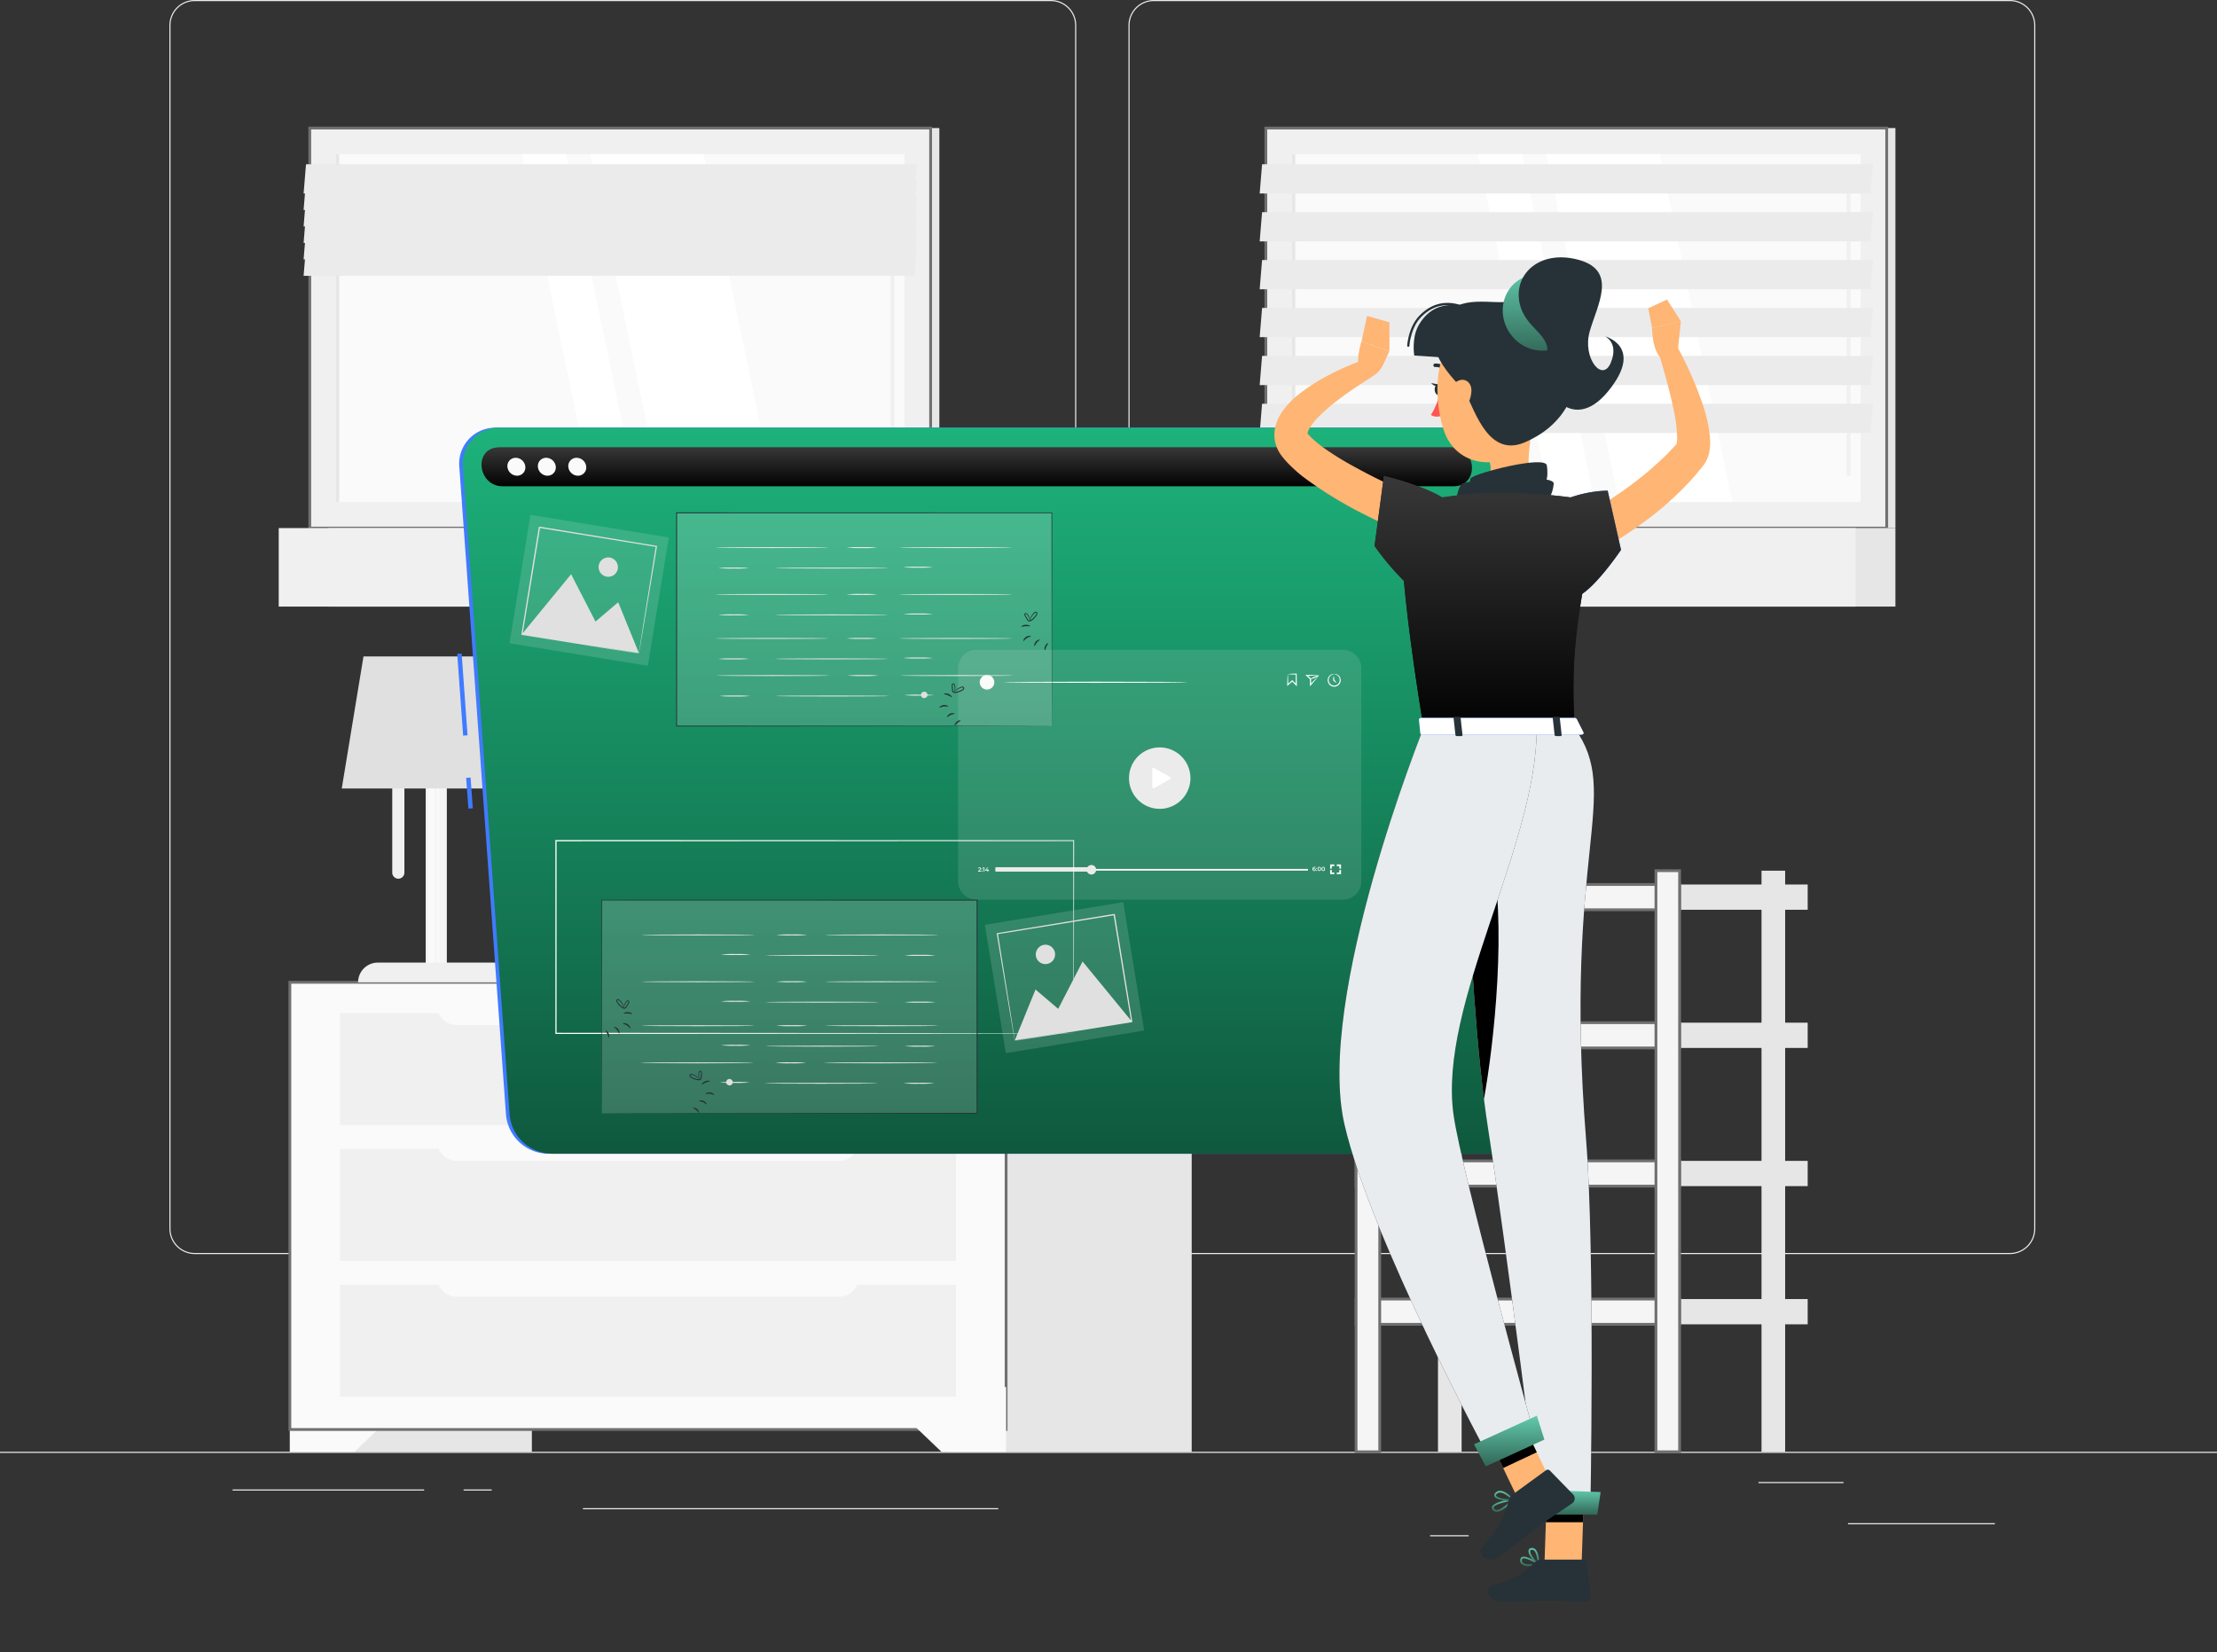 <svg xmlns="http://www.w3.org/2000/svg" xmlns:xlink="http://www.w3.org/1999/xlink" width="795.326" height="592.691" viewBox="0 0 795.326 592.691"><rect x="0" y="0" width="795.326" height="592.691" fill="#333333" stroke="none"/><defs><linearGradient id="linear-gradient" x1=".5" x2=".5" y2="1" gradientUnits="objectBoundingBox"><stop offset="0" stop-color="#1db27b"/><stop offset="1" stop-color="#0f593e"/></linearGradient><linearGradient id="linear-gradient-2" x1=".5" x2=".5" y2="1" gradientUnits="objectBoundingBox"><stop offset="0" stop-color="#383838"/><stop offset="1" stop-color="#020202"/></linearGradient><clipPath id="clip-path"><rect id="Rectangle_13573" width="220.022" height="10.476" fill="none" data-name="Rectangle 13573"/></clipPath><clipPath id="clip-path-7"><rect id="Rectangle_13603" width="220.023" height="10.476" fill="none" data-name="Rectangle 13603"/></clipPath><clipPath id="clip-path-11"><rect id="Rectangle_13607" width="220.023" height="10.478" fill="none" data-name="Rectangle 13607"/></clipPath><clipPath id="clip-path-13"><rect id="Rectangle_13614" width="385.479" height="260.46" fill="url(#linear-gradient)" data-name="Rectangle 13614"/></clipPath><linearGradient id="linear-gradient-7" x1=".5" x2=".5" y2="1" gradientUnits="objectBoundingBox"><stop offset="0" stop-color="#62cbac"/><stop offset="1" stop-color="#316656"/></linearGradient><clipPath id="clip-path-14"><rect id="Rectangle_13615" width="13.861" height="15.904" fill="none" data-name="Rectangle 13615"/></clipPath><clipPath id="clip-path-15"><rect id="Rectangle_13616" width="46.799" height="281.917" fill="#e8ecee" data-name="Rectangle 13616"/></clipPath><clipPath id="clip-path-16"><rect id="Rectangle_13617" width="11.712" height="99.117" fill="none" data-name="Rectangle 13617"/></clipPath><clipPath id="clip-path-17"><rect id="Rectangle_13619" width="19.161" height="20.005" fill="none" data-name="Rectangle 13619"/></clipPath><clipPath id="clip-path-18"><rect id="Rectangle_13620" width="70.79" height="261.509" fill="#e8ecee" data-name="Rectangle 13620"/></clipPath><clipPath id="clip-path-19"><rect id="Rectangle_13623" width="59.088" height="6.008" fill="none" data-name="Rectangle 13623"/></clipPath><linearGradient id="linear-gradient-16" x1=".5" x2=".5" y2="1" gradientUnits="objectBoundingBox"><stop offset="0" stop-color="#fefefe"/><stop offset="1" stop-color="#e4e4e4"/></linearGradient></defs><g id="Group_11755" data-name="Group 11755" transform="translate(-862 -730)"><g id="Group_11347" data-name="Group 11347" transform="translate(862 730)"><rect id="Rectangle_13560" width="795.326" height=".398" fill="#ebebeb" data-name="Rectangle 13560" transform="translate(0 520.853)"/><rect id="Rectangle_13561" width="52.686" height=".398" fill="#ebebeb" data-name="Rectangle 13561" transform="translate(662.951 546.456)"/><rect id="Rectangle_13562" width="13.828" height=".398" fill="#ebebeb" data-name="Rectangle 13562" transform="translate(513.029 550.773)"/><rect id="Rectangle_13563" width="30.528" height=".398" fill="#ebebeb" data-name="Rectangle 13563" transform="translate(630.83 531.685)"/><rect id="Rectangle_13564" width="68.705" height=".398" fill="#ebebeb" data-name="Rectangle 13564" transform="translate(83.444 534.357)"/><rect id="Rectangle_13565" width="10.074" height=".398" fill="#ebebeb" data-name="Rectangle 13565" transform="translate(166.312 534.357)"/><rect id="Rectangle_13566" width="149.006" height=".398" fill="#ebebeb" data-name="Rectangle 13566" transform="translate(209.124 541.073)"/><path id="Path_32866" fill="#ebebeb" d="M354.44,449.911H47.286a9.09,9.09,0,0,1-9.079-9.079V9.079A9.091,9.091,0,0,1,47.286,0H354.44a9.09,9.09,0,0,1,9.078,9.079V440.832a9.089,9.089,0,0,1-9.078,9.079M47.286.4A8.691,8.691,0,0,0,38.6,9.079V440.832a8.691,8.691,0,0,0,8.682,8.682H354.44a8.691,8.691,0,0,0,8.68-8.682V9.079A8.691,8.691,0,0,0,354.44.4Z" data-name="Path 32866" transform="translate(22.567)"/><path id="Path_32867" fill="#ebebeb" d="M570.736,449.911H263.583a9.088,9.088,0,0,1-9.078-9.079V9.079A9.089,9.089,0,0,1,263.583,0H570.736a9.091,9.091,0,0,1,9.079,9.079V440.832a9.09,9.09,0,0,1-9.079,9.079M263.583.4a8.69,8.69,0,0,0-8.68,8.682V440.832a8.69,8.69,0,0,0,8.68,8.682H570.736a8.692,8.692,0,0,0,8.682-8.682V9.079A8.692,8.692,0,0,0,570.736.4Z" data-name="Path 32867" transform="translate(150.324)"/><rect id="Rectangle_13567" width="219.162" height="143.52" fill="#e6e6e6" data-name="Rectangle 13567" transform="translate(460.798 45.936)"/><rect id="Rectangle_13568" width="222.725" height="143.52" fill="#f0f0f0" stroke="#707070" stroke-width="1" data-name="Rectangle 13568" transform="translate(454.111 45.936)"/><rect id="Rectangle_13569" width="219.162" height="28.167" fill="#e6e6e6" data-name="Rectangle 13569" transform="translate(460.798 189.456)"/><rect id="Rectangle_13570" width="222.725" height="28.167" fill="#f0f0f0" data-name="Rectangle 13570" transform="translate(442.97 189.456)"/><rect id="Rectangle_13571" width="203.999" height="124.796" fill="#fafafa" data-name="Rectangle 13571" transform="translate(463.473 55.299)"/><path id="Path_32868" fill="#fff" d="M415.476,159.562l-26.057-124.8H348.76l26.056,124.8Z" data-name="Path 32868" transform="translate(205.996 20.534)"/><path id="Path_32869" fill="#f0f0f0" d="M417.146,148.23a.669.669,0,0,0,.67-.668V38.842a.67.67,0,0,0-1.339,0V147.562a.669.669,0,0,0,.67.668" data-name="Path 32869" transform="translate(245.992 22.548)"/><path id="Path_32870" fill="#fff" d="M375.212,159.562l-26.057-124.8H333.3l26.056,124.8Z" data-name="Path 32870" transform="translate(196.867 20.534)"/><rect id="Rectangle_13572" width="1.188" height="124.796" fill="#e6e6e6" data-name="Rectangle 13572" transform="translate(463.473 55.299)"/><g id="Group_11283" data-name="Group 11283" transform="translate(451.896 58.938)"><g id="Group_11282" clip-path="url(#clip-path)" data-name="Group 11282" transform="translate(0 0)"><path id="Path_32871" fill="#ebebeb" d="M284.095,47.529H503.256l.862-10.476H284.957Z" data-name="Path 32871" transform="translate(-284.095 -37.053)"/></g></g><g id="Group_11286" data-name="Group 11286" transform="translate(451.896 76.121)"><g id="Group_11285" clip-path="url(#clip-path)" data-name="Group 11285" transform="translate(0 0)"><path id="Path_32872" fill="#ebebeb" d="M284.095,58.331H503.256l.862-10.476H284.957Z" data-name="Path 32872" transform="translate(-284.095 -47.855)"/></g></g><g id="Group_11289" data-name="Group 11289" transform="translate(451.896 93.303)"><g id="Group_11288" clip-path="url(#clip-path)" data-name="Group 11288" transform="translate(0 0)"><path id="Path_32873" fill="#ebebeb" d="M284.095,69.133H503.256l.862-10.476H284.957Z" data-name="Path 32873" transform="translate(-284.095 -58.657)"/></g></g><g id="Group_11292" data-name="Group 11292" transform="translate(451.896 110.485)"><g id="Group_11291" clip-path="url(#clip-path)" data-name="Group 11291" transform="translate(0 0)"><path id="Path_32874" fill="#ebebeb" d="M284.095,79.935H503.256l.862-10.476H284.957Z" data-name="Path 32874" transform="translate(-284.095 -69.459)"/></g></g><g id="Group_11295" data-name="Group 11295" transform="translate(451.896 127.667)"><g id="Group_11294" clip-path="url(#clip-path)" data-name="Group 11294" transform="translate(0 0)"><path id="Path_32875" fill="#ebebeb" d="M284.095,90.737H503.256l.862-10.476H284.957Z" data-name="Path 32875" transform="translate(-284.095 -80.261)"/></g></g><g id="Group_11298" data-name="Group 11298" transform="translate(451.896 144.85)"><g id="Group_11297" clip-path="url(#clip-path)" data-name="Group 11297" transform="translate(0 0)"><path id="Path_32876" fill="#ebebeb" d="M284.095,101.539H503.256l.862-10.476H284.957Z" data-name="Path 32876" transform="translate(-284.095 -91.063)"/></g></g><rect id="Rectangle_13579" width="45.952" height="9.06" fill="#e6e6e6" data-name="Rectangle 13579" transform="translate(602.537 416.479)"/><rect id="Rectangle_13580" width="8.483" height="208.479" fill="#e6e6e6" data-name="Rectangle 13580" transform="translate(515.859 312.374)"/><rect id="Rectangle_13581" width="116.059" height="9.06" fill="#f5f5f5" stroke="#707070" stroke-width="1" data-name="Rectangle 13581" transform="translate(486.478 416.479)"/><rect id="Rectangle_13582" width="45.952" height="9.06" fill="#e6e6e6" data-name="Rectangle 13582" transform="translate(602.537 466.053)"/><rect id="Rectangle_13583" width="116.059" height="9.06" fill="#f5f5f5" stroke="#707070" stroke-width="1" data-name="Rectangle 13583" transform="translate(486.478 466.053)"/><rect id="Rectangle_13584" width="45.952" height="9.06" fill="#e6e6e6" data-name="Rectangle 13584" transform="translate(602.537 317.327)"/><rect id="Rectangle_13585" width="116.059" height="9.06" fill="#f5f5f5" stroke="#707070" stroke-width="1" data-name="Rectangle 13585" transform="translate(486.478 317.327)"/><rect id="Rectangle_13586" width="45.952" height="9.06" fill="#e6e6e6" data-name="Rectangle 13586" transform="translate(602.537 366.903)"/><rect id="Rectangle_13587" width="116.059" height="9.06" fill="#f5f5f5" stroke="#707070" stroke-width="1" data-name="Rectangle 13587" transform="translate(486.478 366.903)"/><rect id="Rectangle_13588" width="8.483" height="208.479" fill="#e6e6e6" data-name="Rectangle 13588" transform="translate(631.921 312.374)"/><rect id="Rectangle_13589" width="8.483" height="208.479" fill="#f5f5f5" stroke="#707070" stroke-width="1" data-name="Rectangle 13589" transform="translate(594.054 312.374)"/><rect id="Rectangle_13590" width="8.483" height="208.479" fill="#f5f5f5" stroke="#707070" stroke-width="1" data-name="Rectangle 13590" transform="translate(486.478 312.374)"/><rect id="Rectangle_13591" width="86.815" height="168.437" fill="#e6e6e6" data-name="Rectangle 13591" transform="translate(103.987 352.417)"/><path id="Path_32877" fill="#fafafa" d="M88.556,336.081H65.374V312.829h47.489Z" data-name="Path 32877" transform="translate(38.613 184.773)"/><rect id="Rectangle_13592" width="86.815" height="168.437" fill="#e6e6e6" data-name="Rectangle 13592" transform="translate(340.691 352.417)"/><rect id="Rectangle_13593" width="256.936" height="160.435" fill="#fafafa" stroke="#707070" stroke-width="1" data-name="Rectangle 13593" transform="translate(103.987 352.415)"/><path id="Path_32878" fill="#fafafa" d="M221.354,336.081h23.182V312.829H197.048Z" data-name="Path 32878" transform="translate(116.387 184.773)"/><rect id="Rectangle_13594" width="220.969" height="40.15" fill="#f0f0f0" data-name="Rectangle 13594" transform="translate(121.971 412.198)"/><rect id="Rectangle_13595" width="220.969" height="40.15" fill="#f0f0f0" data-name="Rectangle 13595" transform="translate(121.971 460.93)"/><path id="Path_32879" fill="#fafafa" d="M105.787,264.722H242.755a7.28,7.28,0,0,0,7.28-7.279v-.491H98.508v.491a7.279,7.279,0,0,0,7.279,7.279" data-name="Path 32879" transform="translate(58.184 151.769)"/><rect id="Rectangle_13596" width="220.969" height="40.15" fill="#f0f0f0" data-name="Rectangle 13596" transform="translate(121.971 363.469)"/><path id="Path_32880" fill="#fafafa" d="M105.787,234.087H242.755a7.28,7.28,0,0,0,7.28-7.279v-.492H98.508v.492a7.279,7.279,0,0,0,7.279,7.279" data-name="Path 32880" transform="translate(58.184 133.674)"/><path id="Path_32881" fill="#fafafa" d="M105.787,295.358H242.755a7.28,7.28,0,0,0,7.28-7.279v-.491H98.508v.491a7.279,7.279,0,0,0,7.279,7.279" data-name="Path 32881" transform="translate(58.184 169.864)"/><rect id="Rectangle_13597" width="219.162" height="143.52" fill="#e6e6e6" data-name="Rectangle 13597" transform="translate(117.817 45.936)"/><rect id="Rectangle_13598" width="222.725" height="143.52" fill="#f0f0f0" stroke="#707070" stroke-width="1" data-name="Rectangle 13598" transform="translate(111.13 45.936)"/><rect id="Rectangle_13599" width="219.162" height="28.167" fill="#e6e6e6" data-name="Rectangle 13599" transform="translate(117.817 189.456)"/><rect id="Rectangle_13600" width="222.723" height="28.167" fill="#f0f0f0" data-name="Rectangle 13600" transform="translate(99.99 189.456)"/><rect id="Rectangle_13601" width="204.001" height="124.796" fill="#fafafa" data-name="Rectangle 13601" transform="translate(120.49 55.299)"/><path id="Path_32882" fill="#fff" d="M199.853,159.562,173.8,34.765H133.138l26.056,124.8Z" data-name="Path 32882" transform="translate(78.638 20.534)"/><path id="Path_32883" fill="#f0f0f0" d="M201.523,148.23a.668.668,0,0,0,.668-.668V38.842a.669.669,0,0,0-1.338,0V147.562a.669.669,0,0,0,.67.668" data-name="Path 32883" transform="translate(118.634 22.548)"/><path id="Path_32884" fill="#fff" d="M159.589,159.562l-26.056-124.8H117.682l26.056,124.8Z" data-name="Path 32884" transform="translate(69.509 20.534)"/><rect id="Rectangle_13602" width="1.188" height="124.796" fill="#e6e6e6" data-name="Rectangle 13602" transform="translate(120.492 55.299)"/><g id="Group_11301" data-name="Group 11301" transform="translate(108.916 58.938)"><g id="Group_11300" clip-path="url(#clip-path-7)" data-name="Group 11300" transform="translate(0 0)"><path id="Path_32885" fill="#ebebeb" d="M68.472,47.529H287.634l.861-10.476H69.334Z" data-name="Path 32885" transform="translate(-68.472 -37.053)"/></g></g><g id="Group_11304" data-name="Group 11304" transform="translate(108.916 64.848)"><g id="Group_11303" clip-path="url(#clip-path-7)" data-name="Group 11303" transform="translate(0 0)"><path id="Path_32886" fill="#ebebeb" d="M68.472,51.244H287.634l.861-10.476H69.334Z" data-name="Path 32886" transform="translate(-68.472 -40.768)"/></g></g><g id="Group_11307" data-name="Group 11307" transform="translate(108.916 70.759)"><g id="Group_11306" clip-path="url(#clip-path-7)" data-name="Group 11306" transform="translate(0 0)"><path id="Path_32887" fill="#ebebeb" d="M68.472,54.96H287.634l.861-10.476H69.334Z" data-name="Path 32887" transform="translate(-68.472 -44.484)"/></g></g><g id="Group_11310" data-name="Group 11310" transform="translate(108.916 76.668)"><g id="Group_11309" clip-path="url(#clip-path-7)" data-name="Group 11309" transform="translate(0 0)"><path id="Path_32888" fill="#ebebeb" d="M68.472,58.675H287.634l.861-10.476H69.334Z" data-name="Path 32888" transform="translate(-68.472 -48.199)"/></g></g><g id="Group_11313" data-name="Group 11313" transform="translate(108.916 82.577)"><g id="Group_11312" clip-path="url(#clip-path-11)" data-name="Group 11312" transform="translate(0 0)"><path id="Path_32889" fill="#ebebeb" d="M68.472,62.391H287.634l.861-10.476H69.334Z" data-name="Path 32889" transform="translate(-68.472 -51.914)"/></g></g><g id="Group_11316" data-name="Group 11316" transform="translate(108.916 88.488)"><g id="Group_11315" clip-path="url(#clip-path-7)" data-name="Group 11315" transform="translate(0 0)"><path id="Path_32890" fill="#ebebeb" d="M68.472,66.106H287.634l.861-10.476H69.334Z" data-name="Path 32890" transform="translate(-68.472 -55.63)"/></g></g><rect id="Rectangle_13609" width="7.576" height="84.451" fill="#f5f5f5" data-name="Rectangle 13609" transform="translate(152.723 262.819)"/><rect id="Rectangle_13610" width="2.141" height="84.451" fill="#fafafa" data-name="Rectangle 13610" transform="translate(153.7 262.76)"/><rect id="Rectangle_13611" width=".838" height="84.451" fill="#fafafa" data-name="Rectangle 13611" transform="translate(156.737 262.76)"/><path id="Path_32891" fill="#f0f0f0" d="M80.763,224.179h56.093a7.067,7.067,0,0,0-7.067-7.067H87.83A7.067,7.067,0,0,0,80.763,224.179Z" data-name="Path 32891" transform="translate(47.703 128.238)"/><path id="Path_32892" fill="#f0f0f0" d="M90.644,220.365h0a2.186,2.186,0,0,0,2.179-2.179V162.815a2.179,2.179,0,0,0-4.358,0v55.371a2.186,2.186,0,0,0,2.179,2.179" data-name="Path 32892" transform="translate(52.252 94.88)"/><path id="Path_32893" fill="#e0e0e0" d="M77.074,195.447H144.9l-7.8-47.4H84.876Z" data-name="Path 32893" transform="translate(45.524 87.444)"/><rect id="Rectangle_13612" width="1.59" height="29.41" fill="#407bff" data-name="Rectangle 13612" transform="translate(164.028 234.588) rotate(-4.119)"/><rect id="Rectangle_13613" width="1.591" height="11.063" fill="#407bff" data-name="Rectangle 13613" transform="translate(167.23 279.07) rotate(-4.123)"/><path id="Path_32894" fill="#407bff" d="M476.009,356.924H135.358a15.346,15.346,0,0,1-15.017-14.009L103.6,110.473a12.9,12.9,0,0,1,13-14.007H457.253a15.346,15.346,0,0,1,15.017,14.007l16.738,232.442a12.9,12.9,0,0,1-13,14.009" data-name="Path 32894" transform="translate(61.172 56.978)"/><path id="Path_32895" fill="#407bff" d="M476.83,356.924H136.179a15.346,15.346,0,0,1-15.017-14.009L104.425,110.473a12.9,12.9,0,0,1,13-14.007H458.074a15.346,15.346,0,0,1,15.017,14.007L489.83,342.915a12.9,12.9,0,0,1-13,14.009" data-name="Path 32895" transform="translate(61.657 56.978)"/><g id="Group_11319" data-name="Group 11319" transform="translate(166.045 153.442)"><g id="Group_11318" clip-path="url(#clip-path-13)" data-name="Group 11318" transform="translate(0 0)"><path id="Path_32896" fill="url(#linear-gradient)" d="M476.83,356.924H136.179a15.346,15.346,0,0,1-15.017-14.009L104.425,110.473a12.9,12.9,0,0,1,13-14.007H458.074a15.346,15.346,0,0,1,15.017,14.007L489.83,342.915a12.9,12.9,0,0,1-13,14.009" data-name="Path 32896" transform="translate(-104.388 -96.464)"/></g></g><path id="Path_32897" fill="url(#linear-gradient-2)" d="M456.092,100.869H115.441q-.577,0-1.141.046c-8.709.717-6.929,13.963,1.859,13.963H457.391c8.788,0,8.66-13.245-.151-13.963q-.57-.045-1.148-.046" data-name="Path 32897" transform="translate(64.144 59.578)"/><path id="Path_32898" fill="#fafafa" d="M120.866,106.465a2.948,2.948,0,0,1-2.981,3.212,3.507,3.507,0,0,1-3.442-3.212,2.949,2.949,0,0,1,2.981-3.212,3.507,3.507,0,0,1,3.442,3.212" data-name="Path 32898" transform="translate(67.591 60.987)"/><path id="Path_32899" fill="#fafafa" d="M127.734,106.465a2.948,2.948,0,0,1-2.981,3.212,3.507,3.507,0,0,1-3.442-3.212,2.948,2.948,0,0,1,2.981-3.212,3.507,3.507,0,0,1,3.442,3.212" data-name="Path 32899" transform="translate(71.648 60.987)"/><path id="Path_32900" fill="#fafafa" d="M134.6,106.465a2.949,2.949,0,0,1-2.981,3.212,3.507,3.507,0,0,1-3.442-3.212,2.949,2.949,0,0,1,2.981-3.212,3.507,3.507,0,0,1,3.442,3.212" data-name="Path 32900" transform="translate(75.704 60.987)"/><path id="Path_32917" fill="#ffb573" d="M353.688,142.173c1.422-.713,3.116-1.634,4.683-2.494,1.6-.876,3.183-1.791,4.747-2.742,3.116-1.918,6.256-3.814,9.239-5.92a122.664,122.664,0,0,0,16.723-13.764c.663-.608,1.23-1.282,1.844-1.923l.907-.975.455-.485.227-.245c.059-.064.046-.049.018-.013l-.051.078c-.227.423-.038.3.049-.115a8.685,8.685,0,0,0,.224-1.735,47.742,47.742,0,0,0-1.16-10.05c-1.416-7.136-3.56-14.472-5.68-21.661l6.181-2.71a130.386,130.386,0,0,1,9.722,21.63,50.682,50.682,0,0,1,2.734,12.555,19.436,19.436,0,0,1-.132,3.994,12.1,12.1,0,0,1-1.945,5.222l-.264.367-.205.267-.245.3-.49.595-.983,1.193c-.663.784-1.292,1.615-2,2.349a113.172,113.172,0,0,1-18.1,16.148c-3.24,2.368-6.553,4.618-9.994,6.665q-2.57,1.556-5.213,3c-1.786.994-3.485,1.858-5.515,2.809Z" data-name="Path 32917" transform="translate(208.906 45.727)"/><path id="Path_32918" fill="url(#linear-gradient-7)" d="M345.941,354.48a16.161,16.161,0,0,0,3.517-.477.315.315,0,0,0,.1-.569c-.456-.3-4.5-2.912-6.052-2.211a1.076,1.076,0,0,0-.628.888,1.794,1.794,0,0,0,.523,1.677,3.811,3.811,0,0,0,2.539.694m2.625-.927c-2.319.463-4.064.383-4.739-.232a1.191,1.191,0,0,1-.323-1.123.448.448,0,0,1,.262-.4c.818-.369,3.15.757,4.8,1.754" data-name="Path 32918" transform="translate(202.506 207.38)"/><path id="Path_32919" fill="url(#linear-gradient-7)" d="M348.287,355.171a.3.3,0,0,0,.159-.043.313.313,0,0,0,.157-.272c0-.162-.019-4-1.467-5.281a1.639,1.639,0,0,0-1.336-.422,1.1,1.1,0,0,0-1.063.88c-.3,1.5,2.122,4.376,3.393,5.1a.32.32,0,0,0,.156.04m-2.267-5.4a1.019,1.019,0,0,1,.7.277c.864.765,1.161,2.919,1.234,4.2-1.268-1.012-2.779-3.172-2.6-4.086.03-.15.116-.329.52-.377a1.108,1.108,0,0,1,.143-.01" data-name="Path 32919" transform="translate(203.605 206.22)"/><path id="Path_32920" fill="#ffb573" d="M355.9,93.114c-1.549,7.906-4.816,23.919.716,29.195,0,0-2.162,8.02-16.853,8.02-16.153,0-7.719-8.02-7.719-8.02,8.817-2.1,8.59-8.645,7.053-14.788Z" data-name="Path 32920" transform="translate(194.821 54.998)"/><path id="Path_32921" fill="#263238" d="M329.725,116.819c-2.535.344-.379-6.226.652-6.905,2.38-1.573,33.167-3.8,32.966-.065-.127,1.608-.883,4.746-2.228,5.812s-9.256-2.155-31.39,1.158" data-name="Path 32921" transform="translate(194.051 63.675)"/><path id="Path_32922" fill="#263238" d="M333.036,116.7c-2.014.681-1.823-5.938-1.137-6.735,1.588-1.842,26.507-8.244,27.248-4.621.285,1.564.422,4.688-.434,5.9s-8.176-.794-25.676,5.456" data-name="Path 32922" transform="translate(195.755 61.579)"/><path id="Path_32923" fill="#263238" d="M328.595,85.437a.629.629,0,0,1-.526-.231,5.025,5.025,0,0,0-4.12-1.953A.631.631,0,0,1,323.812,82a6.26,6.26,0,0,1,5.233,2.41.631.631,0,0,1-.45,1.029" data-name="Path 32923" transform="translate(190.928 48.424)"/><path id="Path_32924" fill="#ff5652" d="M325.839,89.049s-1.362,4.783-3.142,7.2c1.541,1.179,3.883.34,3.883.34Z" data-name="Path 32924" transform="translate(190.602 52.597)"/><path id="Path_32925" fill="#263238" d="M326.106,88.508c.1,1.069-.377,1.991-1.075,2.061s-1.352-.743-1.457-1.813.377-1.992,1.075-2.06,1.352.743,1.457,1.812" data-name="Path 32925" transform="translate(191.111 51.205)"/><path id="Path_32926" fill="#263238" d="M325.424,86.894l-2.642-.488s1.516,1.877,2.642.488" data-name="Path 32926" transform="translate(190.652 51.036)"/><path id="Path_32927" fill="#ffb573" d="M361.648,364.19H348.324l1.045-30.855h13.323Z" data-name="Path 32927" transform="translate(205.738 196.885)"/><path id="Path_32928" fill="#263238" d="M354.781,351.763h14.968a1.055,1.055,0,0,1,1.064.91l1.705,11.844a2.14,2.14,0,0,1-2.136,2.368c-5.219-.089-7.734-.4-14.316-.4-4.05,0-9.967.422-15.56.422-5.469,0-5.89-5.531-3.561-6.032,10.443-2.246,12.091-5.343,15.609-8.3a3.479,3.479,0,0,1,2.227-.819" data-name="Path 32928" transform="translate(198.226 207.769)"/><g id="Group_11322" data-name="Group 11322" transform="translate(554.573 530.229)"><g id="Group_11321" clip-path="url(#clip-path-14)" data-name="Group 11321" transform="translate(0 0)"><path id="Path_32929" d="M362.506,333.341h-13.33l-.531,15.9h13.328Z" data-name="Path 32929" transform="translate(-348.645 -333.341)"/></g></g><path id="Path_32930" fill="#ffb573" d="M344.615,147.906a261.105,261.105,0,0,1-23.941-10.743,144.284,144.284,0,0,1-22.912-13.956,52.478,52.478,0,0,1-5.443-4.883c-.442-.477-.888-.919-1.323-1.467a20.773,20.773,0,0,1-1.4-1.8,12.694,12.694,0,0,1-2.131-5.741,12.969,12.969,0,0,1,.781-5.758,17.529,17.529,0,0,1,2.238-4.148,29.68,29.68,0,0,1,5.392-5.6A66.58,66.58,0,0,1,307.5,86.39c1.972-1.048,3.981-1.991,6.019-2.86s4.043-1.7,6.211-2.45l2.825,6.129c-6.938,4.373-14.125,9.178-19.409,14.569a21.859,21.859,0,0,0-3.113,3.961c-.757,1.252-.748,2.19-.619,2.117.065,0,.04-.029.226.156l.632.679c.239.283.574.576.876.867a40.529,40.529,0,0,0,4.292,3.45,102.311,102.311,0,0,0,10.234,6.315c3.585,1.991,7.274,3.9,11.031,5.7,7.5,3.59,15.267,7.045,22.891,10.2Z" data-name="Path 32930" transform="translate(169.76 47.89)"/><path id="Path_32931" fill="#ffb573" d="M315.324,85.266l2.2-4.778-10.015-3.477s-3.119,9.388.6,13.721a9.609,9.609,0,0,0,7.212-5.465" data-name="Path 32931" transform="translate(180.91 45.487)"/><path id="Path_32932" fill="#ffb573" d="M317.073,73.56l-8.006-2.308-2.009,9.161,10.015,3.477Z" data-name="Path 32932" transform="translate(181.365 42.085)"/><path id="Path_32933" fill="#ffb573" d="M381.749,83.635l1.168-11.166L372.6,74.895s-.153,10.466,5.308,12.135Z" data-name="Path 32933" transform="translate(220.074 42.804)"/><path id="Path_32934" fill="#ffb573" d="M378.455,67.555l-6.724,3.14,1.374,7.1,10.32-2.426Z" data-name="Path 32934" transform="translate(219.563 39.901)"/><path id="Path_32935" fill="#ffb573" d="M361.331,89.847c.485,13.214.973,18.8-5,26.192-8.981,11.122-25.318,8.828-29.742-3.975-3.983-11.523-4.107-31.2,8.236-37.689a18.035,18.035,0,0,1,26.5,15.472" data-name="Path 32935" transform="translate(191.484 42.658)"/><path id="Path_32936" fill="#263238" d="M356.043,119.525c12.972-5.605,21.5-17.426,17.9-35.907-3.447-17.682-15.383-19.43-20.314-15.76s-17.222-1.8-24.6,4.408c-12.779,10.754-.7,22.349,5.6,29.219,3.759,7.727,8.683,23.542,21.413,18.041" data-name="Path 32936" transform="translate(191.016 39.147)"/><path id="Path_32937" fill="url(#linear-gradient-7)" d="M341.5,83.048c4.377,6.339,12.773,8.128,18.754,4s7.28-12.615,2.9-18.954-12.773-8.128-18.754-4-7.28,12.615-2.9,18.954" data-name="Path 32937" transform="translate(200.175 36.544)"/><path id="Path_32938" fill="#263238" d="M342.735,73.959c-1.872-10.653,8.209-18.868,21.69-14.9s6.35,15.921,3.585,25.465,4.49,18.633,7.522,11.365-2.065-9.512-2.065-9.512,14.314,3.711,1.016,19.848-25.334-1.681-22.08-12.2c2.631-8.5-7.9-10-9.67-20.071" data-name="Path 32938" transform="translate(202.305 34.284)"/><path id="Path_32939" fill="#263238" d="M343.255,71.649c-6.154-3.21-16.576-5.806-22.508,4.172-2.8,4.719-1.718,11.117-1.718,11.117l18.116,1.206Z" data-name="Path 32939" transform="translate(188.313 40.62)"/><path id="Path_32940" fill="#263238" d="M317.76,84.077h-.025a.4.4,0,0,1-.372-.422c.017-.272.455-6.671,4.317-10.684,9.336-9.7,20.281-1.654,23.413,1.043a.4.4,0,0,1-.519.6c-3-2.582-13.47-10.292-22.32-1.094-3.659,3.8-4.093,10.118-4.1,10.182a.4.4,0,0,1-.4.372" data-name="Path 32940" transform="translate(187.45 40.352)"/><path id="Path_32941" fill="#ffb573" d="M334.865,89.505a11.026,11.026,0,0,1-2.634,6.8c-2.2,2.57-4.716,1.3-5.3-1.546-.52-2.566,0-6.994,2.774-8.547,2.737-1.53,5.178.347,5.157,3.289" data-name="Path 32941" transform="translate(192.998 50.601)"/><path id="Path_32942" fill="#263238" d="M330.053,164.169s.849,92.487,8.873,144.026c6.48,41.627,18.472,137.892,18.472,137.892h18.17s1.775-92.934-1.514-134.1C365.73,207.8,387.21,188.32,369.877,164.169Z" data-name="Path 32942" transform="translate(194.946 96.967)"/><g id="Group_11325" data-name="Group 11325" transform="translate(524.999 261.136)"><g id="Group_11324" clip-path="url(#clip-path-15)" data-name="Group 11324" transform="translate(0 0)"><path id="Path_32943" fill="#e8ecee" d="M330.053,164.169s.849,92.487,8.873,144.026c6.48,41.627,18.472,137.892,18.472,137.892h18.17s1.775-92.934-1.514-134.1C365.73,207.8,387.21,188.32,369.877,164.169Z" data-name="Path 32943" transform="translate(-330.053 -164.169)"/></g></g><g id="Group_11328" data-name="Group 11328" transform="translate(525.881 295.217)"><g id="Group_11327" clip-path="url(#clip-path-16)" data-name="Group 11327" transform="translate(0 0)"><path id="Path_32944" d="M339.276,193.473c6.378,27.916,1.288,71.882-2.2,91.24-3.69-29.4-5.551-67.491-6.474-95.407,3.293-5.345,6.41-5.695,8.669,4.168" data-name="Path 32944" transform="translate(-330.607 -185.595)"/></g></g><path id="Path_32945" fill="url(#linear-gradient-7)" d="M345.731,344.952h23.142l1.215-8.119L345.6,336Z" data-name="Path 32945" transform="translate(204.128 198.462)"/><path id="Path_32946" fill="#407bff" d="M350.485,117.7c2.176-4.328,13.878-7.051,20.274-7.042l4.788,21.259S362.8,150.834,357.5,148.828c-6.261-2.365-11.683-21.851-7.02-31.124" data-name="Path 32946" transform="translate(205.978 65.363)"/><path id="Union_1" fill="url(#linear-gradient-2)" stroke="rgba(0,0,0,0)" stroke-miterlimit="10" stroke-width="1" d="M17.6,90.359c-3.912-24.054-6.019-40.92-7.062-52.742A94.494,94.494,0,0,1,0,25.081L3.353,0c5.662,1.285,15.5,4.347,20.909,7.689,3.052-.449,6.336-.871,9.494-1.159,3.357-.306,6.62-.432,9.948-.444h1.012c4.288.014,8.711.208,13.612.444,4.2.2,8.363.654,11.966,1.147A43.949,43.949,0,0,1,83.336,5.25h.293l4.787,21.258S80.458,38.316,74.5,42.282c-3.634,21.2-3.433,32.538-2.792,48.077Z" data-name="Union 1" transform="translate(493.108 170.777)"/><path id="Path_32948" fill="url(#linear-gradient-7)" d="M344.237,338.539a.315.315,0,0,0,.011-.313.319.319,0,0,0-.326-.164c-.67.1-6.557,1.036-7.354,2.717a1.016,1.016,0,0,0,.062.994,1.75,1.75,0,0,0,1.365.907c1.929.2,4.716-2.478,6.205-4.091a.26.26,0,0,0,.037-.049m-7.062,2.445c.544-.892,3.589-1.715,5.913-2.143-2.1,2.135-3.946,3.323-5.026,3.21a1.133,1.133,0,0,1-.889-.6.394.394,0,0,1-.032-.4.628.628,0,0,1,.035-.064" data-name="Path 32948" transform="translate(198.735 199.675)"/><path id="Path_32949" fill="url(#linear-gradient-7)" d="M343.929,339.606a.29.29,0,0,0,.029-.064.313.313,0,0,0-.059-.307c-.1-.116-2.459-2.835-4.634-2.976a2.285,2.285,0,0,0-1.734.587c-.654.587-.6,1.1-.434,1.419.69,1.365,4.921,1.84,6.627,1.486a.321.321,0,0,0,.205-.145m-6.227-2a1.322,1.322,0,0,1,.251-.286,1.647,1.647,0,0,1,1.271-.428c1.43.094,3.053,1.572,3.791,2.324-1.885.159-4.939-.414-5.354-1.233a.353.353,0,0,1,.041-.377" data-name="Path 32949" transform="translate(199.044 198.608)"/><path id="Path_32950" fill="#ffb573" d="M359.568,345.147l-12.186,5.413-5.43-11.3-7.1-14.8-.832-1.721,12.172-5.421.942,1.936,6.88,14.332Z" data-name="Path 32950" transform="translate(197.292 187.424)"/><g id="Group_11334" data-name="Group 11334" transform="translate(532.148 506.677)"><g id="Group_11333" clip-path="url(#clip-path-17)" data-name="Group 11333" transform="translate(0 0)"><path id="Path_32951" d="M353.708,332.866l-12.065,5.674-7.1-14.8,12.281-5.2Z" data-name="Path 32951" transform="translate(-334.547 -318.534)"/></g></g><path id="Path_32952" fill="#263238" d="M332.28,164.169S293.35,260.936,303.9,306.5c9.536,41.182,51.7,119.173,51.7,119.173l16.3-8.184s-26.069-94.147-28.9-114.6c-5.5-39.8,29.866-95.97,29.866-138.724Z" data-name="Path 32952" transform="translate(178.429 96.967)"/><g id="Group_11337" data-name="Group 11337" transform="translate(480.518 261.136)"><g id="Group_11336" clip-path="url(#clip-path-18)" data-name="Group 11336" transform="translate(0 0)"><path id="Path_32953" fill="#e8ecee" d="M332.28,164.169S293.35,260.936,303.9,306.5c9.536,41.182,51.7,119.173,51.7,119.173l16.3-8.184s-26.069-94.147-28.9-114.6c-5.5-39.8,29.866-95.97,29.866-138.724Z" data-name="Path 32953" transform="translate(-302.089 -164.169)"/></g></g><path id="Path_32954" fill="#263238" d="M345.3,340.5l12.1-8.809a1.059,1.059,0,0,1,1.4.11l8.348,8.572a2.142,2.142,0,0,1-.332,3.173c-4.272,3-6.487,4.231-11.809,8.1-3.274,2.383-9.8,7.653-14.321,10.944-4.422,3.218-8.017-1.005-6.429-2.78,7.121-7.96,8.621-12.883,9.727-17.341A3.479,3.479,0,0,1,345.3,340.5" data-name="Path 32954" transform="translate(197.201 195.789)"/><path id="Path_32955" fill="url(#linear-gradient-7)" d="M336.63,337.5l21.044-9.625-2.7-8.577-22.536,10.28Z" data-name="Path 32955" transform="translate(196.355 188.594)"/><path id="Union_2" fill="url(#linear-gradient-2)" stroke="rgba(0,0,0,0)" stroke-miterlimit="10" stroke-width="1" d="M17.6,90.359C13.689,66.3,11.582,49.44,10.538,37.618A94.47,94.47,0,0,1,0,25.081L3.353,0c5.662,1.285,15.5,4.347,20.908,7.688,3.052-.449,6.337-.871,9.495-1.159,8.005-.73,15.465-.439,24.572,0a159.7,159.7,0,0,1,22.98,3.028c-10.528,45.2-10.5,58.777-9.594,80.8Z" data-name="Union 2" transform="translate(493.108 170.777)"/><path id="Path_32960" fill="#407bff" d="M376.616,162.324l2.44,4.844c.189.375-.256.759-.881.759h-56.75c-.487,0-.891-.239-.923-.546l-.488-4.844c-.033-.336.39-.619.923-.619h54.8a.983.983,0,0,1,.881.406" data-name="Path 32960" transform="translate(189.016 95.637)"/><g id="Group_11346" data-name="Group 11346" transform="translate(509.029 257.555)"><g id="Group_11345" clip-path="url(#clip-path-19)" data-name="Group 11345" transform="translate(0 0)"><path id="Path_32961" fill="#fff" d="M376.616,162.324l2.44,4.844c.189.375-.256.759-.881.759h-56.75c-.487,0-.891-.239-.923-.546l-.488-4.844c-.033-.336.39-.619.923-.619h54.8a.983.983,0,0,1,.881.406" data-name="Path 32961" transform="translate(-320.013 -161.918)"/></g></g><path id="Path_32962" fill="#263238" d="M351.438,168.61h1.468c.291,0,.514-.151.495-.334l-.689-6.294c-.021-.185-.275-.334-.568-.334h-1.468c-.293,0-.514.15-.495.334l.689,6.294c.021.183.275.334.568.334" data-name="Path 32962" transform="translate(206.835 95.478)"/><path id="Path_32963" fill="#263238" d="M329.075,168.61h1.467c.293,0,.514-.151.495-.334l-.687-6.294c-.021-.185-.275-.334-.569-.334h-1.467c-.294,0-.515.15-.495.334l.687,6.294c.021.183.275.334.569.334" data-name="Path 32963" transform="translate(193.626 95.478)"/><rect id="Rectangle_13624" width="795.326" height="592.691" fill="none" data-name="Rectangle 13624"/><rect id="Rectangle_13625" width="795.326" height="592.691" fill="none" data-name="Rectangle 13625"/></g><path id="Path_33187" fill="#e0e0e0" d="M635.444,251.569H504.056a6.633,6.633,0,0,1-6.634-6.634V168.549a6.633,6.633,0,0,1,6.634-6.634H635.444a6.633,6.633,0,0,1,6.633,6.634v76.387a6.633,6.633,0,0,1-6.633,6.634" data-name="Path 33187" opacity=".14" transform="translate(708.286 801.204)"/><path id="Path_33188" fill="#ebebeb" d="M592.168,214.474a11.019,11.019,0,1,1-11.019-11.019,11.02,11.02,0,0,1,11.019,11.019" data-name="Path 33188" transform="translate(696.888 794.691)"/><path id="Path_33189" fill="#fff" d="M580.048,219.06v-6.5a.414.414,0,0,1,.617-.36l5.811,3.276a.413.413,0,0,1,0,.722l-5.811,3.226a.414.414,0,0,1-.615-.362" data-name="Path 33189" transform="translate(695.332 793.329)"/><path id="Path_33190" fill="#fff" d="M507.016,255.79v.233h-1.089v-.184l.587-.558c.143-.137.169-.223.169-.305,0-.135-.094-.213-.275-.213a.416.416,0,0,0-.346.154l-.192-.148a.681.681,0,0,1,.562-.245c.321,0,.528.162.528.424a.59.59,0,0,1-.245.466l-.4.376Z" data-name="Path 33190" transform="translate(706.963 786.684)"/><path id="Path_33191" fill="#fff" d="M507.4,255.123a.173.173,0,1,1,.346,0,.173.173,0,1,1-.346,0m0,.8a.173.173,0,1,1,.346,0,.173.173,0,1,1-.346,0" data-name="Path 33191" transform="translate(706.721 786.618)"/><path id="Path_33192" fill="#fff" d="M508.52,254.548v1.478h-.274v-1.248h-.313v-.23Z" data-name="Path 33192" transform="translate(706.639 786.68)"/><path id="Path_33193" fill="#fff" d="M510.289,255.69h-.261v.336h-.266v-.336h-.811v-.19l.728-.953h.294l-.686.91h.484v-.3h.258v.3h.261Z" data-name="Path 33193" transform="translate(706.479 786.681)"/><rect id="Rectangle_13807" width="112.032" height=".593" fill="#fff" data-name="Rectangle 13807" transform="translate(1219.179 1041.74)"/><rect id="Rectangle_13808" width="35.011" height="1.582" fill="#ebebeb" data-name="Rectangle 13808" transform="translate(1219.095 1041.12)"/><path id="Path_33194" fill="#ebebeb" d="M555.524,255.189a1.7,1.7,0,1,1-1.7-1.7,1.7,1.7,0,0,1,1.7,1.7" data-name="Path 33194" transform="translate(699.712 786.847)"/><path id="Path_33195" fill="#fff" d="M649.387,255.293a.492.492,0,0,1-.54.479c-.4,0-.64-.26-.64-.734a.7.7,0,0,1,.724-.785.736.736,0,0,1,.388.094l-.1.207a.5.5,0,0,0-.281-.072c-.279,0-.453.173-.453.508v0a.5.5,0,0,1,.394-.153.461.461,0,0,1,.509.454m-.266.013c0-.154-.116-.251-.3-.251a.269.269,0,0,0-.3.254c0,.139.109.249.306.249a.257.257,0,0,0,.29-.251" data-name="Path 33195" transform="translate(684.646 786.727)"/><path id="Path_33196" fill="#fff" d="M649.763,254.852a.173.173,0,1,1,.174.175.172.172,0,0,1-.174-.175m0,.8a.173.173,0,1,1,.347,0,.173.173,0,1,1-.347,0" data-name="Path 33196" transform="translate(684.403 786.66)"/><path id="Path_33197" fill="#fff" d="M650.383,255.012c0-.486.266-.76.617-.76s.619.274.619.76-.266.76-.619.76-.617-.274-.617-.76m.96,0c0-.357-.14-.521-.342-.521s-.34.164-.34.521.139.521.34.521.342-.164.342-.521" data-name="Path 33197" transform="translate(684.305 786.727)"/><path id="Path_33198" fill="#fff" d="M652.065,255.012c0-.486.266-.76.617-.76s.619.274.619.76-.266.76-.619.76-.617-.274-.617-.76m.96,0c0-.357-.14-.521-.342-.521s-.34.164-.34.521.139.521.34.521.342-.164.342-.521" data-name="Path 33198" transform="translate(684.042 786.727)"/><path id="Path_33199" fill="#fff" d="M656.3,254.764H655.7V253.25h1.51v.593H656.3Z" data-name="Path 33199" transform="translate(683.472 786.884)"/><path id="Path_33200" fill="#fff" d="M657.215,257.092H655.7v-1.511h.593v.917h.921Z" data-name="Path 33200" transform="translate(683.471 786.518)"/><path id="Path_33201" fill="#fff" d="M660.046,257.092h-1.511V256.5h.918v-.92h.593Z" data-name="Path 33201" transform="translate(683.027 786.519)"/><path id="Path_33202" fill="#fff" d="M660.047,254.76h-.594v-.917h-.92v-.594h1.514Z" data-name="Path 33202" transform="translate(683.028 786.884)"/><path id="Path_33203" fill="#fff" d="M637.635,172.219a23.58,23.58,0,0,1,3.047-.166l.164,0,0,.17c.012,1.155.025,2.461.04,3.871l0,.5-.355-.355-.406-.406-1.033-1.038.278.008-1.621,1.424-.307.27.006-.4c.018-1.2.058-2.19.092-2.862a4.7,4.7,0,0,1,.089-1.009,7.852,7.852,0,0,1,.089,1.124c.034.685.074,1.628.092,2.747l-.3-.134,1.592-1.458.14-.129.138.137,1.038,1.033.406.406-.351.146c.015-1.41.028-2.716.04-3.871l.166.165a29.682,29.682,0,0,1-3.047-.165" data-name="Path 33203" transform="translate(686.333 799.615)"/><path id="Path_33204" fill="#fff" d="M650.05,172.783a10.658,10.658,0,0,1-.738.942c-.5.62-1.249,1.546-2.163,2.577l-.341.384,0-.516c0-.605-.006-1.251-.009-1.919v-.188l.063.148-1.35-1.315-.352-.342.488.007c1.338.019,2.488.089,3.255.135a10.044,10.044,0,0,1,1.148.087c-.04.018-.541.034-1.331.072s-1.846.094-3.074.1l.137-.336,1.364,1.3.063.06v.277c0,.669-.006,1.314-.009,1.919l-.342-.132c.855-.935,1.63-1.7,2.211-2.285s.941-.952.982-.971" data-name="Path 33204" transform="translate(685.124 799.535)"/><path id="Path_33205" fill="#fff" d="M650.392,172.819c.044.105-.6.476-1.444.831s-1.56.555-1.6.449.6-.476,1.445-.829a3.519,3.519,0,0,1,1.6-.451" data-name="Path 33205" transform="translate(684.781 799.498)"/><path id="Path_33206" fill="#fff" d="M657,172.244c0-.021.193-.069.546-.01a2.148,2.148,0,0,1,1.284.774,2.291,2.291,0,0,1,.374,2.193,2.336,2.336,0,0,1-4.41,0,2.29,2.29,0,0,1,.374-2.193,2.145,2.145,0,0,1,1.284-.774c.353-.059.548-.011.546.01s-.191.044-.508.145a2.163,2.163,0,0,0-1.092.8,2.023,2.023,0,0,0-.249,1.888,1.974,1.974,0,0,0,3.7,0,2.023,2.023,0,0,0-.249-1.888,2.163,2.163,0,0,0-1.092-.8c-.316-.1-.509-.11-.508-.145" data-name="Path 33206" transform="translate(683.633 799.59)"/><path id="Path_33207" fill="#fff" d="M658.1,175.483c-.08.08-.556-.266-1.065-.773l-.06-.061v-.1c0-.724.092-1.312.206-1.312s.206.588.206,1.312v.013l-.06-.146c.508.509.853.985.773,1.065" data-name="Path 33207" transform="translate(683.272 799.428)"/><path id="Path_33208" fill="#fff" d="M582.952,175.694c0,.114-14.867.206-33.2.206s-33.2-.092-33.2-.206,14.863-.206,33.2-.206,33.2.092,33.2.206" data-name="Path 33208" transform="translate(705.289 799.076)"/><path id="Path_33209" fill="#fff" d="M511.855,175.245a2.619,2.619,0,1,1-2.618-2.618,2.618,2.618,0,0,1,2.618,2.618" data-name="Path 33209" transform="translate(706.846 799.524)"/><path id="Path_33213" fill="#fff" d="M512.029,312.224s-.01-.417-.015-1.219S512,309.01,512,307.451c-.008-3.128-.021-7.735-.037-13.688-.019-11.9-.047-29.165-.082-50.684l.15.151c-46.012.016-112.232.041-185.712.069H326.3l.22-.22c0,24.135-.006,47.486-.008,69.145l-.212-.212,133.066.1,38.695.059,10.363.026c1.176.007,2.072.011,2.681.013s.919.014.919.014-.3.009-.893.014l-2.656.013-10.319.027-38.646.059-133.21.1h-.211v-.212c0-21.659-.006-45.009-.008-69.145v-.22h.232l185.712.071h.15v.149c-.035,21.558-.062,38.856-.082,50.774-.016,5.939-.029,10.534-.037,13.654-.007,1.547-.012,2.728-.016,3.528s-.015,1.188-.015,1.188" data-name="Path 33213" transform="translate(735.149 788.513)"/><path id="Path_33214" fill="#f5f5f5" d="M0,0H46.656V50.292H0Z" data-name="Path 33214" opacity=".15" transform="matrix(0.161, -0.987, 0.987, 0.161, 1044.782, 960.771)"/><path id="Path_33215" fill="#e0e0e0" d="M53.792,333.726a3.473,3.473,0,1,0,3.012,4.008,3.547,3.547,0,0,0-3.012-4.008" data-name="Path 33215" transform="translate(1026.84 596.283)"/><path id="Path_33216" fill="#e0e0e0" d="M55.117,323.3,13.19,316.416c.054-.043-.522.359-.279.194l0,.01,0,.02-.007.041-.013.082-.027.165-.054.328-.107.656-.214,1.307q-.214,1.306-.425,2.6-.422,2.587-.837,5.126-.826,5.076-1.615,9.923c-1.046,6.45-2.035,12.548-2.945,18.157l-.033.2.206.033,30.47,4.877,8.514,1.338,2.232.342.568.081a1.1,1.1,0,0,0,.185.019,1.549,1.549,0,0,0-.2-.045l-.586-.107-2.265-.394-8.544-1.449-9.363-1.563,20.975,3.428a1,1,0,0,0-.012.13.786.786,0,0,0,.039-.165c.024-.132.056-.3.1-.514q.125-.72.356-2.031c.308-1.813.756-4.436,1.323-7.767l4.669-27.909.033-.194ZM41.386,343.536l-8.138,6.927-8.755-16.98L7.155,354.61c.9-5.474,1.879-11.4,2.91-17.666q.794-4.838,1.628-9.921.416-2.537.839-5.126l.425-2.6.214-1.307.107-.656.054-.328.016-.1,41.5,6.75c-1.823,11.419-3.341,20.933-4.409,27.624-.526,3.357-.94,6-1.226,7.828q-.2,1.339-.315,2.076c-.032.224-.056.4-.077.539,0,.02,0,.029-.005.045Z" data-name="Path 33216" transform="translate(1042.384 602.525)"/><path id="Path_33217" fill="url(#linear-gradient-16)" d="M0,0H134.621V76.5H0Z" data-name="Path 33217" opacity=".19" transform="translate(1104.731 913.991)"/><path id="Path_33218" fill="#263238" d="M228.434,385.068s-.009-.47-.013-1.373-.008-2.245-.014-4c-.008-3.508-.018-8.668-.033-15.3-.016-13.245-.039-32.354-.068-55.833l.128.128-134.611.038h-.01l.167-.166c0,27.062-.008,52.933-.011,76.5l-.155-.155,96.843.075,27.8.042,7.407.019,1.913.01c.43,0,.654.009.654.009s-.211.006-.636.01l-1.895.009-7.376.019-27.769.042-96.946.075h-.155v-.155c0-23.565-.008-49.436-.011-76.5V308.4h.176l134.611.038h.128v.128c-.029,23.512-.052,42.648-.068,55.912-.014,6.616-.025,11.766-.033,15.267-.006,1.742-.011,3.073-.014,3.973s-.013,1.346-.013,1.346" data-name="Path 33218" transform="translate(1010.917 605.421)"/><path id="Path_33219" fill="#ebebeb" d="M156.321,328.119c0,.092-9.148.167-20.429.167s-20.43-.075-20.43-.167,9.146-.166,20.43-.166,20.429.074,20.429.166" data-name="Path 33219" transform="translate(1003.029 598.352)"/><path id="Path_33220" fill="#ebebeb" d="M189.82,339.6c0,.092-9.148.166-20.429.166s-20.431-.074-20.431-.166,9.146-.166,20.431-.166,20.429.074,20.429.166" data-name="Path 33220" transform="translate(990.917 594.199)"/><path id="Path_33221" fill="#ebebeb" d="M259.526,328.119c0,.092-9.147.167-20.429.167s-20.431-.075-20.431-.167,9.146-.166,20.431-.166,20.429.074,20.429.166" data-name="Path 33221" transform="translate(965.71 598.352)"/><path id="Path_33222" fill="#ebebeb" d="M200.408,328.11a45.928,45.928,0,0,1-5.516.166,45.919,45.919,0,0,1-5.516-.166,45.9,45.9,0,0,1,5.516-.166,45.9,45.9,0,0,1,5.516.166" data-name="Path 33222" transform="translate(976.301 598.355)"/><path id="Path_33223" fill="#ebebeb" d="M128.371,339.6a45.911,45.911,0,0,1-5.516.166,45.889,45.889,0,0,1-5.515-.166,45.881,45.881,0,0,1,5.515-.166,45.9,45.9,0,0,1,5.516.166" data-name="Path 33223" transform="translate(1002.35 594.199)"/><path id="Path_33224" fill="#ebebeb" d="M231.859,339.119a42.511,42.511,0,0,1-5.308.166,42.507,42.507,0,0,1-5.308-.166,42.525,42.525,0,0,1,5.308-.166,42.529,42.529,0,0,1,5.308.166" data-name="Path 33224" transform="translate(964.779 594.375)"/><path id="Path_33225" fill="#ebebeb" d="M156.321,354.418c0,.092-9.148.166-20.429.166s-20.43-.074-20.43-.166,9.146-.166,20.43-.166,20.429.074,20.429.166" data-name="Path 33225" transform="translate(1003.029 588.842)"/><path id="Path_33226" fill="#ebebeb" d="M189.82,365.9c0,.092-9.148.167-20.429.167s-20.431-.074-20.431-.167,9.146-.165,20.431-.165,20.429.074,20.429.165" data-name="Path 33226" transform="translate(990.917 584.689)"/><path id="Path_33227" fill="#ebebeb" d="M259.526,354.418c0,.092-9.147.166-20.429.166s-20.431-.074-20.431-.166,9.146-.166,20.431-.166,20.429.074,20.429.166" data-name="Path 33227" transform="translate(965.71 588.842)"/><path id="Path_33228" fill="#ebebeb" d="M200.408,354.409a45.908,45.908,0,0,1-5.516.166,45.9,45.9,0,0,1-5.516-.166,45.9,45.9,0,0,1,5.516-.166,45.912,45.912,0,0,1,5.516.166" data-name="Path 33228" transform="translate(976.301 588.845)"/><path id="Path_33229" fill="#ebebeb" d="M128.371,365.9a45.692,45.692,0,0,1-5.516.167,45.67,45.67,0,0,1-5.515-.167,46.141,46.141,0,0,1,5.515-.165,46.163,46.163,0,0,1,5.516.165" data-name="Path 33229" transform="translate(1002.35 584.689)"/><path id="Path_33230" fill="#ebebeb" d="M231.859,365.417a42.543,42.543,0,0,1-5.308.166,42.54,42.54,0,0,1-5.308-.166,42.5,42.5,0,0,1,5.308-.166,42.5,42.5,0,0,1,5.308.166" data-name="Path 33230" transform="translate(964.779 584.865)"/><path id="Path_33231" fill="#ebebeb" d="M156.916,400.014c0,.092-9.148.166-20.429.166s-20.43-.074-20.43-.166,9.146-.166,20.43-.166,20.429.074,20.429.166" data-name="Path 33231" transform="translate(1002.815 572.354)"/><path id="Path_33232" fill="#ebebeb" d="M190.415,411.5c0,.092-9.148.166-20.429.166s-20.43-.074-20.43-.166,9.146-.166,20.43-.166,20.429.074,20.429.166" data-name="Path 33232" transform="translate(990.701 568.201)"/><path id="Path_33233" fill="#ebebeb" d="M260.121,400.014c0,.092-9.147.166-20.429.166s-20.43-.074-20.43-.166,9.146-.166,20.43-.166,20.429.074,20.429.166" data-name="Path 33233" transform="translate(965.495 572.354)"/><path id="Path_33234" fill="#ebebeb" d="M201,400.005a45.917,45.917,0,0,1-5.516.166,45.908,45.908,0,0,1-5.516-.166,45.911,45.911,0,0,1,5.516-.166,45.919,45.919,0,0,1,5.516.166" data-name="Path 33234" transform="translate(976.087 572.357)"/><path id="Path_33235" fill="#ebebeb" d="M128.966,411.5a45.912,45.912,0,0,1-5.516.166,45.9,45.9,0,0,1-5.516-.166,45.9,45.9,0,0,1,5.516-.166,45.912,45.912,0,0,1,5.516.166" data-name="Path 33235" transform="translate(1002.135 568.201)"/><path id="Path_33236" fill="#ebebeb" d="M232.454,411.014a42.509,42.509,0,0,1-5.308.166,42.506,42.506,0,0,1-5.308-.166,42.528,42.528,0,0,1,5.308-.166,42.531,42.531,0,0,1,5.308.166" data-name="Path 33236" transform="translate(964.563 568.377)"/><path id="Path_33237" fill="#ebebeb" d="M156.321,379.146c0,.092-9.148.166-20.429.166s-20.43-.074-20.43-.166,9.146-.166,20.43-.166,20.429.074,20.429.166" data-name="Path 33237" transform="translate(1003.029 579.9)"/><path id="Path_33238" fill="#ebebeb" d="M189.82,390.63c0,.092-9.148.167-20.429.167s-20.431-.075-20.431-.167,9.146-.165,20.431-.165,20.429.074,20.429.165" data-name="Path 33238" transform="translate(990.917 575.747)"/><path id="Path_33239" fill="#ebebeb" d="M259.526,379.146c0,.092-9.147.166-20.429.166s-20.431-.074-20.431-.166,9.146-.166,20.431-.166,20.429.074,20.429.166" data-name="Path 33239" transform="translate(965.71 579.9)"/><path id="Path_33240" fill="#ebebeb" d="M200.408,379.136a45.673,45.673,0,0,1-5.516.167,45.664,45.664,0,0,1-5.516-.167,46.137,46.137,0,0,1,5.516-.165,46.146,46.146,0,0,1,5.516.165" data-name="Path 33240" transform="translate(976.301 579.904)"/><path id="Path_33241" fill="#ebebeb" d="M128.371,390.63a45.828,45.828,0,0,1-5.516.167,45.806,45.806,0,0,1-5.515-.167,46.177,46.177,0,0,1,5.515-.165,46.2,46.2,0,0,1,5.516.165" data-name="Path 33241" transform="translate(1002.35 575.747)"/><path id="Path_33242" fill="#ebebeb" d="M231.859,390.145a42.51,42.51,0,0,1-5.308.166,42.507,42.507,0,0,1-5.308-.166,42.529,42.529,0,0,1,5.308-.166,42.532,42.532,0,0,1,5.308.166" data-name="Path 33242" transform="translate(964.779 575.923)"/><path id="Path_33243" fill="#263238" d="M249.387,407.744a1.336,1.336,0,0,0,.251-.551,4,4,0,0,0,.131-1.651,2.15,2.15,0,0,0-.131-.56.692.692,0,0,0-.546-.441.491.491,0,0,0-.406.139.664.664,0,0,0-.169.375,4.157,4.157,0,0,0,.013.7c.036.464.036.907.11,1.445a.874.874,0,0,0,.568.687,1.745,1.745,0,0,0,.859.034,6.814,6.814,0,0,0,1.5-.444,7.087,7.087,0,0,0,.669-.331,1.955,1.955,0,0,0,.607-.459.645.645,0,0,0,.016-.818.772.772,0,0,0-.729-.175,4.49,4.49,0,0,0-1.076.444,5.854,5.854,0,0,0-1.325.981c-.273.277-.395.456-.378.471a11.616,11.616,0,0,1,1.82-1.224,4.623,4.623,0,0,1,1.01-.375.487.487,0,0,1,.44.089.326.326,0,0,1-.041.4,1.7,1.7,0,0,1-.511.361,6.87,6.87,0,0,1-.638.306,6.7,6.7,0,0,1-1.427.414,1.41,1.41,0,0,1-.677-.017.511.511,0,0,1-.342-.421c-.064-.44-.082-.954-.124-1.395a4.3,4.3,0,0,1-.03-.629c.021-.183.1-.267.231-.258.3.02.4.419.453.74a5.793,5.793,0,0,1-.129,2.164" data-name="Path 33243" transform="translate(954.92 570.659)"/><path id="Path_33244" fill="#263238" d="M291.316,367.518a1.345,1.345,0,0,0-.018-.605,4.016,4.016,0,0,0-.612-1.539,2.168,2.168,0,0,0-.364-.444.691.691,0,0,0-.685-.154.487.487,0,0,0-.3.3.652.652,0,0,0,.014.411,4.15,4.15,0,0,0,.319.617c.238.4.433.8.737,1.248a.874.874,0,0,0,.813.366,1.746,1.746,0,0,0,.785-.348,6.758,6.758,0,0,0,1.608-1.655,1.948,1.948,0,0,0,.342-.679.644.644,0,0,0-.347-.741.772.772,0,0,0-.731.165,4.512,4.512,0,0,0-.77.873,5.838,5.838,0,0,0-.755,1.466,1.505,1.505,0,0,0-.132.589,11.607,11.607,0,0,1,1.092-1.9,4.606,4.606,0,0,1,.741-.782.487.487,0,0,1,.434-.115.326.326,0,0,1,.141.381,1.71,1.71,0,0,1-.3.549,6.9,6.9,0,0,1-.439.557,6.736,6.736,0,0,1-1.1,1,1.432,1.432,0,0,1-.615.284.511.511,0,0,1-.493-.227c-.252-.367-.494-.82-.727-1.2a4.323,4.323,0,0,1-.305-.552c-.061-.173-.027-.285.093-.333.276-.114.546.2.734.464a5.794,5.794,0,0,1,.839,2" data-name="Path 33244" transform="translate(940.167 585.224)"/><path id="Path_33245" fill="#e0e0e0" d="M232.608,409.171a1.24,1.24,0,0,0-1.385.905,1.193,1.193,0,0,0,.885,1.382,1.309,1.309,0,0,0,1.462-.967,1.237,1.237,0,0,0-1.08-1.334" data-name="Path 33245" transform="translate(961.179 568.989)"/><rect id="Rectangle_13809" width="27.556" height="15.314" fill="none" data-name="Rectangle 13809" transform="translate(1184.856 982.832)"/><path id="Path_33246" fill="#263238" d="M244.754,417.206c-.068.132-.766-.128-1.63-.013-.867.091-1.484.508-1.582.4-.111-.086.472-.789,1.521-.909s1.78.418,1.692.526" data-name="Path 33246" transform="translate(957.444 566.275)"/><path id="Path_33247" fill="#263238" d="M248.631,421.4c-.031.144-.719.094-1.445.442-.736.327-1.143.884-1.274.813-.136-.039.147-.866,1.057-1.282s1.72-.1,1.662.027" data-name="Path 33247" transform="translate(955.87 564.648)"/><path id="Path_33248" fill="#263238" d="M250.135,427.093c-.135-.03,0-.787.694-1.355s1.459-.56,1.463-.421c.023.146-.571.345-1.134.82s-.883,1.007-1.022.956" data-name="Path 33248" transform="translate(954.348 563.173)"/><path id="Path_33249" fill="#263238" d="M246.974,411.494c-.114.1-.64-.384-1.42-.695-.774-.327-1.484-.356-1.5-.5-.031-.133.78-.354,1.694.026s1.341,1.1,1.224,1.172" data-name="Path 33249" transform="translate(956.529 568.643)"/><rect id="Rectangle_13810" width="30.382" height="2.462" fill="none" data-name="Rectangle 13810" transform="translate(1216.945 964.8)"/><path id="Path_33250" fill="#263238" d="M291.441,377.886c0,.148-.744.223-1.469.707-.737.465-1.108,1.111-1.244,1.054-.137-.027.075-.916.963-1.487s1.781-.411,1.751-.274" data-name="Path 33250" transform="translate(940.389 580.344)"/><path id="Path_33251" fill="#263238" d="M296.88,379.941c.035.143-.6.4-1.1,1.034-.516.618-.636,1.3-.784,1.293-.139.024-.25-.843.383-1.618s1.5-.85,1.5-.709" data-name="Path 33251" transform="translate(938.148 579.574)"/><path id="Path_33252" fill="#263238" d="M300.8,384.461c-.134.033-.349-.705.024-1.521s1.063-1.147,1.127-1.023c.086.121-.361.561-.656,1.236-.312.667-.347,1.293-.495,1.309" data-name="Path 33252" transform="translate(936.078 578.848)"/><path id="Path_33253" fill="#263238" d="M290.735,372.064c-.061.136-.743-.062-1.581,0-.84.048-1.489.336-1.567.209-.087-.106.545-.661,1.532-.725s1.687.394,1.616.511" data-name="Path 33253" transform="translate(940.791 582.589)"/><path id="Path_33254" fill="#f5f5f5" d="M0,50.292H46.656V0H0Z" data-name="Path 33254" opacity=".15" transform="translate(1222.833 1107.83) rotate(-99.282)"/><path id="Path_33255" fill="#e0e0e0" d="M52.672,333.726a3.473,3.473,0,1,1-3.012,4.008,3.547,3.547,0,0,1,3.012-4.008" data-name="Path 33255" transform="translate(1183.944 735.231)"/><path id="Path_33256" fill="#e0e0e0" d="M6.835,323.3l41.927-6.886c-.054-.043.522.359.279.194l0,.01,0,.02.007.041.013.082.027.165.054.328.107.656.214,1.307q.214,1.306.425,2.6.422,2.587.837,5.126.826,5.076,1.615,9.923c1.046,6.45,2.035,12.548,2.945,18.157l.033.2-.206.033-30.47,4.877-8.514,1.338-2.232.342-.568.081a1.1,1.1,0,0,1-.185.019,1.549,1.549,0,0,1,.2-.045l.586-.107,2.265-.394,8.544-1.449,9.363-1.563-20.975,3.428a1,1,0,0,1,.012.13.786.786,0,0,1-.039-.165c-.024-.132-.056-.3-.1-.514q-.125-.72-.356-2.031c-.308-1.813-.756-4.436-1.323-7.767L6.664,323.53l-.033-.194Zm13.731,20.234,8.138,6.927,8.755-16.98L54.8,354.61c-.9-5.474-1.879-11.4-2.91-17.666q-.794-4.838-1.628-9.921-.416-2.537-.839-5.126l-.425-2.6-.214-1.307-.107-.656-.054-.328-.016-.1-41.5,6.75c1.823,11.419,3.341,20.933,4.409,27.624.526,3.357.94,6,1.226,7.828q.2,1.339.315,2.076c.032.224.056.4.077.539,0,.02,0,.029.005.045Z" data-name="Path 33256" transform="translate(1212.912 741.473)"/><path id="Path_33257" fill="url(#linear-gradient-16)" d="M134.622,0H0V76.5H134.622Z" data-name="Path 33257" opacity=".19" transform="translate(1077.895 1052.939)"/><path id="Path_33258" fill="#263238" d="M93.775,385.068s.009-.47.013-1.373.008-2.245.014-4c.008-3.508.018-8.668.033-15.3.016-13.245.039-32.354.068-55.833l-.128.128,134.611.038h.01l-.167-.166c0,27.062.008,52.933.011,76.5l.155-.155-96.843.075-27.8.042-7.407.019-1.913.01c-.43,0-.654.009-.654.009s.211.006.636.01l1.895.009,7.376.019,27.769.042,96.946.075h.155v-.155c0-23.565.008-49.436.011-76.5V308.4h-.176l-134.611.038h-.128v.128c.029,23.512.052,42.648.068,55.912.014,6.616.025,11.766.033,15.267.006,1.742.011,3.073.014,3.973s.013,1.346.013,1.346" data-name="Path 33258" transform="translate(984.122 744.369)"/><path id="Path_33259" fill="#ebebeb" d="M115.462,328.119c0,.092,9.148.167,20.429.167s20.431-.075,20.431-.167-9.146-.166-20.431-.166-20.429.074-20.429.166" data-name="Path 33259" transform="translate(1042.437 737.3)"/><path id="Path_33260" fill="#ebebeb" d="M148.961,339.6c0,.092,9.148.166,20.429.166s20.431-.074,20.431-.166-9.146-.166-20.431-.166-20.429.074-20.429.166" data-name="Path 33260" transform="translate(987.551 733.147)"/><path id="Path_33261" fill="#ebebeb" d="M218.667,328.119c0,.092,9.148.167,20.429.167s20.431-.075,20.431-.167-9.146-.166-20.431-.166-20.429.074-20.429.166" data-name="Path 33261" transform="translate(873.345 737.3)"/><path id="Path_33262" fill="#ebebeb" d="M189.377,328.11a45.928,45.928,0,0,0,5.516.166,45.919,45.919,0,0,0,5.516-.166,45.9,45.9,0,0,0-5.516-.166,45.9,45.9,0,0,0-5.516.166" data-name="Path 33262" transform="translate(951.161 737.303)"/><path id="Path_33263" fill="#ebebeb" d="M117.34,339.6a45.911,45.911,0,0,0,5.516.166,45.889,45.889,0,0,0,5.515-.166,45.881,45.881,0,0,0-5.515-.166,45.9,45.9,0,0,0-5.516.166" data-name="Path 33263" transform="translate(1069.186 733.147)"/><path id="Path_33264" fill="#ebebeb" d="M221.243,339.119a42.509,42.509,0,0,0,5.308.166,42.508,42.508,0,0,0,5.308-.166,42.526,42.526,0,0,0-5.308-.166,42.527,42.527,0,0,0-5.308.166" data-name="Path 33264" transform="translate(899.367 733.322)"/><path id="Path_33265" fill="#ebebeb" d="M115.462,354.418c0,.092,9.148.166,20.429.166s20.431-.074,20.431-.166-9.146-.166-20.431-.166-20.429.074-20.429.166" data-name="Path 33265" transform="translate(1042.437 727.79)"/><path id="Path_33266" fill="#ebebeb" d="M148.961,365.9c0,.093,9.148.167,20.429.167s20.431-.074,20.431-.167-9.146-.165-20.431-.165-20.429.074-20.429.165" data-name="Path 33266" transform="translate(987.551 723.637)"/><path id="Path_33267" fill="#ebebeb" d="M218.667,354.418c0,.092,9.148.166,20.429.166s20.431-.074,20.431-.166-9.146-.166-20.431-.166-20.429.074-20.429.166" data-name="Path 33267" transform="translate(873.345 727.79)"/><path id="Path_33268" fill="#ebebeb" d="M189.377,354.409a45.9,45.9,0,0,0,5.516.166,45.891,45.891,0,0,0,5.516-.166,45.907,45.907,0,0,0-5.516-.166,45.916,45.916,0,0,0-5.516.166" data-name="Path 33268" transform="translate(951.161 727.793)"/><path id="Path_33269" fill="#ebebeb" d="M117.34,365.9a45.68,45.68,0,0,0,5.516.167,45.658,45.658,0,0,0,5.515-.167,46.161,46.161,0,0,0-5.515-.165,46.184,46.184,0,0,0-5.516.165" data-name="Path 33269" transform="translate(1069.186 723.637)"/><path id="Path_33270" fill="#ebebeb" d="M221.243,365.417a42.517,42.517,0,0,0,5.308.166,42.516,42.516,0,0,0,5.308-.166,42.529,42.529,0,0,0-5.308-.166,42.531,42.531,0,0,0-5.308.166" data-name="Path 33270" transform="translate(899.367 723.813)"/><path id="Path_33271" fill="#ebebeb" d="M116.057,400.014c0,.092,9.148.166,20.429.166s20.431-.074,20.431-.166-9.146-.166-20.431-.166-20.429.074-20.429.166" data-name="Path 33271" transform="translate(1041.46 711.302)"/><path id="Path_33272" fill="#ebebeb" d="M149.556,411.5c0,.092,9.148.166,20.429.166s20.431-.074,20.431-.166-9.146-.166-20.431-.166-20.429.074-20.429.166" data-name="Path 33272" transform="translate(986.576 707.149)"/><path id="Path_33273" fill="#ebebeb" d="M219.262,400.014c0,.092,9.148.166,20.429.166s20.431-.074,20.431-.166-9.146-.166-20.431-.166-20.429.074-20.429.166" data-name="Path 33273" transform="translate(872.37 711.302)"/><path id="Path_33274" fill="#ebebeb" d="M189.972,400.005a45.918,45.918,0,0,0,5.516.166,45.907,45.907,0,0,0,5.516-.166,45.91,45.91,0,0,0-5.516-.166,45.92,45.92,0,0,0-5.516.166" data-name="Path 33274" transform="translate(950.186 711.305)"/><path id="Path_33275" fill="#ebebeb" d="M117.935,411.5a45.913,45.913,0,0,0,5.516.166,45.9,45.9,0,0,0,5.516-.166,45.9,45.9,0,0,0-5.516-.166,45.913,45.913,0,0,0-5.516.166" data-name="Path 33275" transform="translate(1068.212 707.149)"/><path id="Path_33276" fill="#ebebeb" d="M221.838,411.014a42.509,42.509,0,0,0,5.308.166,42.507,42.507,0,0,0,5.308-.166,42.529,42.529,0,0,0-5.308-.166,42.53,42.53,0,0,0-5.308.166" data-name="Path 33276" transform="translate(898.393 707.324)"/><path id="Path_33277" fill="#ebebeb" d="M115.462,379.146c0,.092,9.148.166,20.429.166s20.431-.074,20.431-.166-9.146-.166-20.431-.166-20.429.074-20.429.166" data-name="Path 33277" transform="translate(1042.437 718.848)"/><path id="Path_33278" fill="#ebebeb" d="M148.961,390.63c0,.092,9.148.167,20.429.167s20.431-.075,20.431-.167-9.146-.165-20.431-.165-20.429.074-20.429.165" data-name="Path 33278" transform="translate(987.551 714.695)"/><path id="Path_33279" fill="#ebebeb" d="M218.667,379.146c0,.092,9.148.166,20.429.166s20.431-.074,20.431-.166-9.146-.166-20.431-.166-20.429.074-20.429.166" data-name="Path 33279" transform="translate(873.345 718.848)"/><path id="Path_33280" fill="#ebebeb" d="M189.377,379.136a45.674,45.674,0,0,0,5.516.167,45.665,45.665,0,0,0,5.516-.167,46.137,46.137,0,0,0-5.516-.165,46.146,46.146,0,0,0-5.516.165" data-name="Path 33280" transform="translate(951.161 718.851)"/><path id="Path_33281" fill="#ebebeb" d="M117.34,390.63a45.828,45.828,0,0,0,5.516.167,45.805,45.805,0,0,0,5.515-.167,46.177,46.177,0,0,0-5.515-.165,46.2,46.2,0,0,0-5.516.165" data-name="Path 33281" transform="translate(1069.186 714.695)"/><path id="Path_33282" fill="#ebebeb" d="M221.243,390.145a42.509,42.509,0,0,0,5.308.166,42.507,42.507,0,0,0,5.308-.166,42.53,42.53,0,0,0-5.308-.166,42.531,42.531,0,0,0-5.308.166" data-name="Path 33282" transform="translate(899.367 714.871)"/><path id="Path_33283" fill="#263238" d="M252.12,407.744a1.336,1.336,0,0,1-.251-.551,4,4,0,0,1-.131-1.651,2.149,2.149,0,0,1,.131-.56.692.692,0,0,1,.546-.441.491.491,0,0,1,.406.139.663.663,0,0,1,.169.375,4.157,4.157,0,0,1-.013.7c-.036.464-.036.907-.11,1.445a.875.875,0,0,1-.568.687,1.745,1.745,0,0,1-.859.034,6.815,6.815,0,0,1-1.5-.444,7.087,7.087,0,0,1-.669-.331,1.955,1.955,0,0,1-.607-.459.645.645,0,0,1-.016-.818.772.772,0,0,1,.729-.175,4.49,4.49,0,0,1,1.076.444,5.854,5.854,0,0,1,1.325.981c.273.277.395.456.378.471a11.614,11.614,0,0,0-1.82-1.224,4.624,4.624,0,0,0-1.01-.375.487.487,0,0,0-.44.089.326.326,0,0,0,.041.4,1.7,1.7,0,0,0,.511.361,6.87,6.87,0,0,0,.638.306,6.7,6.7,0,0,0,1.427.414,1.41,1.41,0,0,0,.677-.017.511.511,0,0,0,.342-.421c.064-.44.082-.954.124-1.395a4.3,4.3,0,0,0,.03-.629c-.021-.183-.1-.267-.231-.258-.3.02-.4.419-.453.74a5.793,5.793,0,0,0,.129,2.164" data-name="Path 33283" transform="translate(860.821 709.606)"/><path id="Path_33284" fill="#263238" d="M291.958,367.518a1.345,1.345,0,0,1,.018-.605,4.017,4.017,0,0,1,.612-1.539,2.165,2.165,0,0,1,.364-.444.691.691,0,0,1,.685-.154.488.488,0,0,1,.3.3.652.652,0,0,1-.014.411,4.141,4.141,0,0,1-.319.617c-.238.4-.433.8-.737,1.248a.874.874,0,0,1-.813.366,1.745,1.745,0,0,1-.785-.348,6.755,6.755,0,0,1-1.608-1.655,1.947,1.947,0,0,1-.342-.679.644.644,0,0,1,.347-.741.772.772,0,0,1,.731.165,4.509,4.509,0,0,1,.77.873,5.839,5.839,0,0,1,.755,1.466,1.506,1.506,0,0,1,.132.589,11.615,11.615,0,0,0-1.092-1.9,4.607,4.607,0,0,0-.741-.782.486.486,0,0,0-.434-.115.326.326,0,0,0-.141.381,1.711,1.711,0,0,0,.3.549,6.911,6.911,0,0,0,.438.557,6.739,6.739,0,0,0,1.1,1,1.432,1.432,0,0,0,.615.284.511.511,0,0,0,.493-.227c.252-.367.494-.82.727-1.2a4.316,4.316,0,0,0,.305-.552c.061-.173.027-.285-.093-.333-.276-.114-.546.2-.734.464a5.8,5.8,0,0,0-.839,2" data-name="Path 33284" transform="translate(793.807 724.171)"/><path id="Path_33285" fill="#e0e0e0" d="M232.166,409.171a1.24,1.24,0,0,1,1.385.905,1.193,1.193,0,0,1-.885,1.382,1.309,1.309,0,0,1-1.462-.967,1.237,1.237,0,0,1,1.08-1.334" data-name="Path 33285" transform="translate(891.296 707.937)"/><rect id="Rectangle_13811" width="27.556" height="15.314" fill="none" data-name="Rectangle 13811" transform="translate(1104.835 1121.78)"/><path id="Path_33286" fill="#263238" d="M241.535,417.206c.068.132.766-.128,1.63-.013.867.091,1.484.508,1.582.4.11-.086-.472-.789-1.521-.909s-1.78.417-1.692.526" data-name="Path 33286" transform="translate(873.514 705.223)"/><path id="Path_33287" fill="#263238" d="M245.882,421.4c.031.144.719.094,1.445.442.735.327,1.143.883,1.274.813.136-.039-.147-.866-1.057-1.282s-1.72-.1-1.662.027" data-name="Path 33287" transform="translate(866.865 703.595)"/><path id="Path_33288" fill="#263238" d="M252.245,427.093c.135-.03,0-.787-.694-1.355s-1.459-.56-1.463-.421c-.023.146.571.345,1.134.82s.883,1.007,1.022.956" data-name="Path 33288" transform="translate(860.518 702.121)"/><path id="Path_33289" fill="#263238" d="M244.074,411.494c.114.1.64-.384,1.42-.695.774-.327,1.484-.356,1.5-.5.031-.133-.78-.354-1.694.026s-1.341,1.1-1.224,1.172" data-name="Path 33289" transform="translate(869.672 707.591)"/><rect id="Rectangle_13812" width="30.382" height="2.462" fill="none" data-name="Rectangle 13812" transform="translate(1069.922 1103.748)"/><path id="Path_33290" fill="#263238" d="M288.69,377.886c0,.148.744.223,1.469.707.737.465,1.108,1.111,1.244,1.054.137-.027-.075-.916-.963-1.487s-1.781-.411-1.751-.274" data-name="Path 33290" transform="translate(796.729 719.292)"/><path id="Path_33291" fill="#263238" d="M294.888,379.941c-.035.143.6.4,1.1,1.034.516.618.636,1.3.784,1.293.139.024.25-.843-.383-1.618s-1.5-.85-1.5-.709" data-name="Path 33291" transform="translate(787.333 718.522)"/><path id="Path_33292" fill="#263238" d="M301.777,384.461c.134.033.349-.705-.024-1.521s-1.063-1.147-1.127-1.023c-.086.121.361.561.656,1.236.312.667.347,1.293.495,1.309" data-name="Path 33292" transform="translate(778.593 717.795)"/><path id="Path_33293" fill="#263238" d="M287.585,372.064c.061.136.743-.062,1.581,0,.839.048,1.489.336,1.567.209.087-.106-.545-.661-1.532-.725s-1.687.394-1.616.511" data-name="Path 33293" transform="translate(798.136 721.536)"/></g></svg>